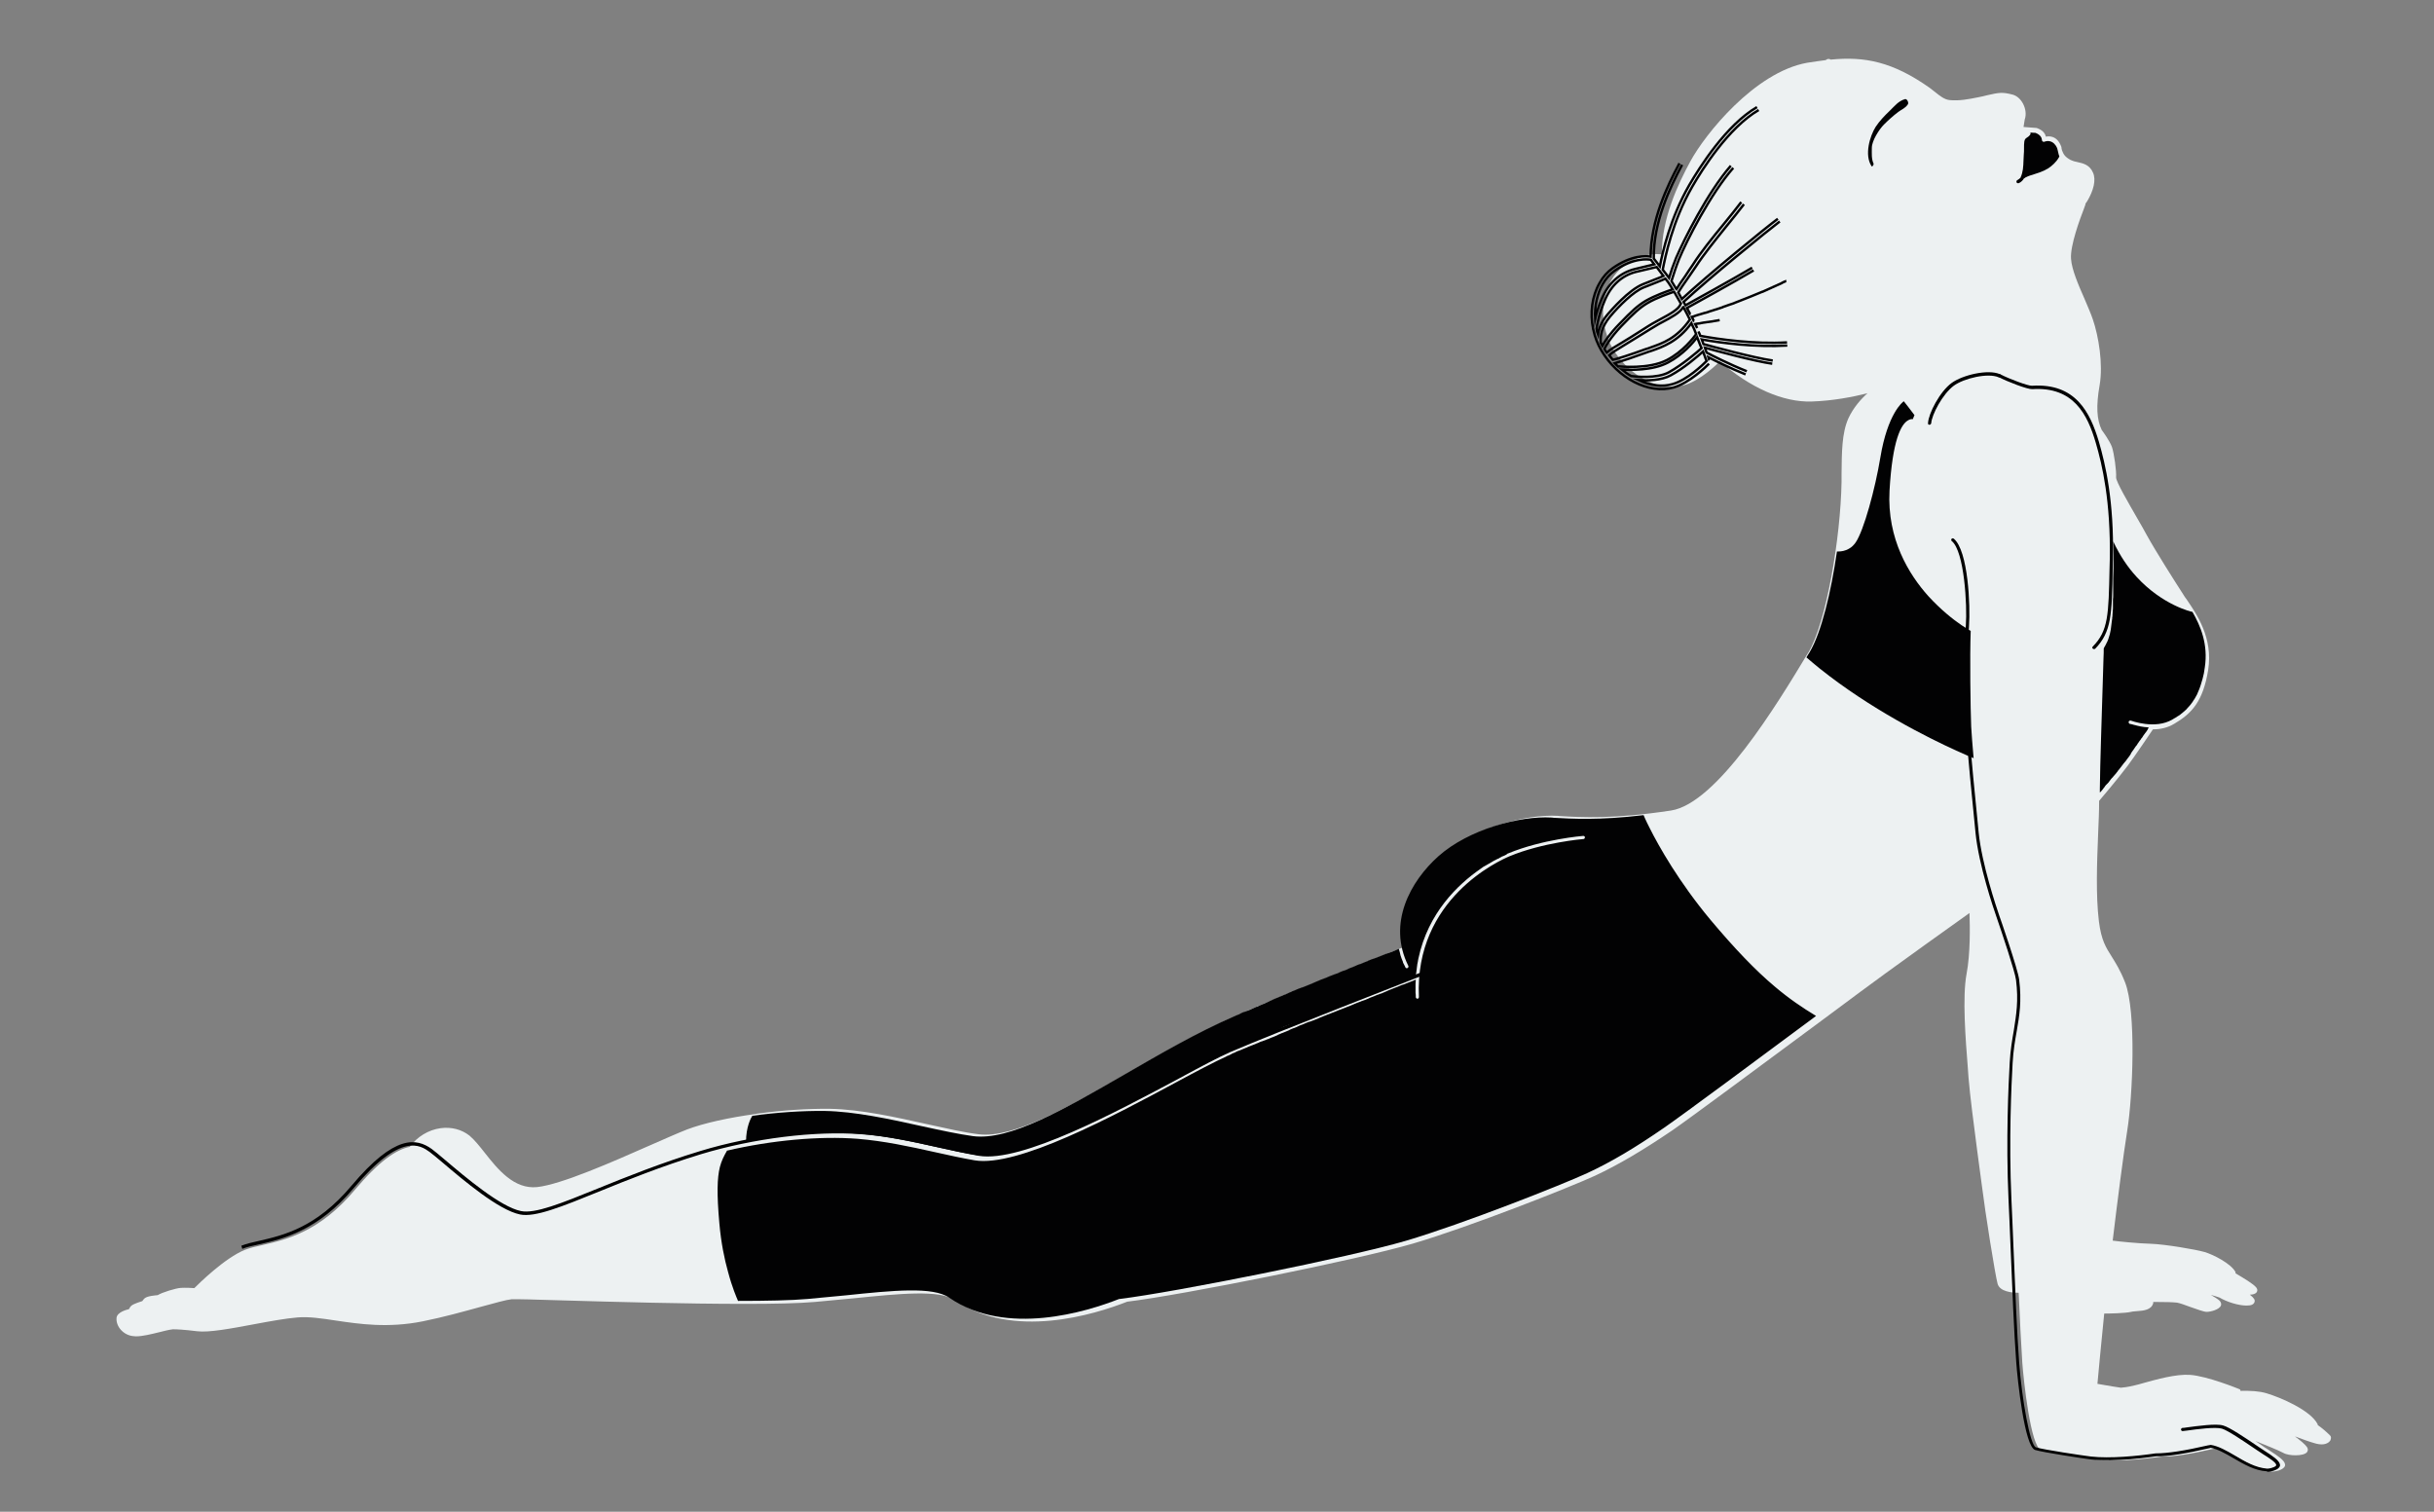 <?xml version="1.0" encoding="utf-8"?>
<!-- Generator: Adobe Illustrator 22.1.0, SVG Export Plug-In . SVG Version: 6.00 Build 0)  -->
<svg version="1.1" id="Layer_1" xmlns="http://www.w3.org/2000/svg" xmlns:xlink="http://www.w3.org/1999/xlink" x="0px" y="0px"
	 viewBox="0 0 1004.5 623.9" style="enable-background:new 0 0 1004.5 623.9;" xml:space="preserve">
<rect x="0" y="0" width="1004.5" height="623.9" fill="#808080" stroke="none"/>
<style type="text/css">
	.st0{fill:#EDF1F2;}
	.st1{fill:#020203;}
	.st2{fill:none;stroke:#020203;stroke-miterlimit:10;}
</style>
<path class="st0" d="M961.6,592.4c-1.7-1.7-3.4-3.1-5.1-4.3c0-0.1,0-0.2,0-0.3c-2.9-5.8-15.4-11.1-21.1-12.8c-3-0.9-6.7-1.1-10.8-1
	c0.1-0.3-0.1-0.6-0.4-0.7c-0.5-0.2-13.2-5.4-20.4-5.9c-5.8-0.4-13.9,1.9-19.3,3.4c-1.3,0.4-2.5,0.7-3.4,0.9c-3.1,0.8-4.9,0.9-5.8,1
	c-4.3-0.6-8.3-1.4-9.7-1.6c0.3-3.1,1.6-17.4,2.8-29c1.8,0,8.6-0.1,11.1-0.7c0.7-0.2,1.6-0.2,2.5-0.3c2.7-0.2,5.8-0.5,6.6-3.2
	c0.1-0.2,0-0.4,0-0.6c4.9,0,8.5,0.1,9.9,0.3c1.1,0.2,3.4,1,5.5,1.8c2.9,1,5.5,2,6.7,2c1.5,0,5.3-0.9,5.9-2.7
	c0.1-0.4,0.2-1.2-0.8-2.1c-1-0.8-2.2-1.5-3.4-2.2c1.2,0.3,2.4,0.7,3.6,1.1c3,1.8,7.8,3.3,11.1,3.3c1,0,1.8-0.1,2.4-0.4
	c0.6-0.3,1-0.9,1-1.5c0-0.4,0-1-2-2.6c1.2,0,2.3-0.3,2.8-1c0.2-0.3,0.6-1-0.2-2c-1.1-1.4-5.1-3.8-8.5-5.8c0-0.2,0-0.3,0-0.5
	c-1.8-3.5-9.3-7.3-12.8-8.3c-3.8-1.1-16.4-3.2-22.1-3.4c-4.9-0.1-13.8-1-15.8-1.3c1.9-15.9,4.4-35.4,6-45.4
	c2.3-14.3,3.8-49.3-0.9-61.2c-2-5.1-3.9-8-5.5-10.6c-2.4-3.8-4.3-6.7-5.3-14.6c-1.3-10.9-0.8-23.9-0.3-36.4c0.2-4.7,0.4-9,0.4-13.3
	c0,0,0,0,0,0c0.1-0.1,7.6-8.9,11.8-14.5c3.2-4.3,9.8-14.1,10.4-15c2.9,0,6-0.6,8.8-2.3c7.3-4.3,11.9-9.3,14-22.2
	c2.1-13.3-4.8-23.1-8.8-29c-0.6-0.8-1.1-1.5-1.5-2.2c-3.8-5.9-11.3-17.7-15-24.4c-1-1.9-2.4-4.3-3.9-6.9c-3.5-6.1-8.9-15.3-8.8-17
	c0.2-2.6-0.8-9.8-1.7-12.5c-0.9-2.5-3.8-6.5-4.2-7c-2.1-4.3-2.4-10-0.9-18.5c1.5-8.7-0.4-20.2-2.8-27.2c-0.8-2.4-2.1-5.3-3.4-8.4
	c-2.5-5.7-5.3-12.1-5.6-16.6c-0.4-5.4,3.7-16.5,5.3-20.6c0.7-1.8,0.7-2,0.7-2.2c0.2-0.3,0.5-0.7,0.7-1c2.6-4.4,3.7-8.7,2.4-11.7
	c-1.4-3.3-4.1-3.9-6.4-4.4c-1.1-0.2-2.1-0.5-2.9-0.9c-2.4-1.3-2.9-2.4-3.5-3.9c0-0.1-0.2-0.6-0.2-0.8c0-0.4-0.1-0.9-0.3-1.2
	c-1.7-4.1-4.8-4-6.2-3.7c-0.5-2.7-3.7-3.5-3.8-3.6c0,0-0.1,0-0.1,0l-5.3-0.4l0.5-3.1c0.7-2,0.4-4.4-0.7-6.5c-1-1.9-2.5-3.2-4.1-3.7
	c-4.5-1.2-5.8-0.9-10.7,0.2c-1.1,0.3-2.4,0.6-4,0.9c-3.5,0.7-7.5,1.5-11.5,1.1c-2.1-0.2-4-1.7-6.1-3.4c-0.7-0.6-1.5-1.1-2.2-1.7
	c-15.2-10.7-26.7-13-40.8-11.6c-0.5-0.4-1.3-0.4-1.9,0.1c0,0,0,0.1-0.1,0.1c-2.5,0.3-5,0.7-7.7,1.1c-21.7,3.9-42.2,29.6-48.2,40.7
	c-5.1,9.4-11.8,23.5-11.8,38.4c-1.9-0.3-7.8-0.7-15.6,4.8c-2.1,1.5-3.9,3.5-5.3,6c-3.2,5.5-4.1,12.5-2.7,19.1l0,0
	c0,0.1,0,0.3,0.1,0.4c0.3,1.2,0.6,2.3,1,3.4c-0.1,0.3,0,0.6,0.2,0.8c0.5,1.4,1.2,2.8,1.9,4.1c6.8,11.7,19.6,18.3,29.8,15.3
	c6.6-1.9,13.4-8.6,14.6-9.8c12.4,10.9,26.1,17,37.9,16.6c8.9-0.3,16.9-1.9,23-3.4c-2.4,2.1-5.8,5.8-7.9,10.4
	c-2.7,6.1-2.7,13.9-2.8,22.9c0,1.1,0,2.2,0,3.3c-0.4,23.1-6.3,58.1-13.7,70.4l-0.7,1.1c-12,19.9-37,61.2-56,64.1
	c-23.8,3.6-37,2.8-45.7,2.3l-0.8-0.1c-13.5-0.8-35,5-47.6,16.2c-10.1,9-18.5,22.9-15.8,37.8c-0.7,0.3-49.6,19.6-69.1,28.2
	c-15.1,6.6-30.4,15.4-45.1,23.9c-24.2,13.9-47.1,27.1-61.6,25.3c-5.9-0.7-13.2-2.4-21-4.1c-13-2.9-27.8-6.2-40.4-6.4
	c-9.1-0.1-19.8,0.6-30,2c0,0,0,0,0,0c-0.1,0-0.3,0-0.4,0.1c0,0,0,0,0,0c-11.2,1.5-21.6,3.8-28.5,6.4c-3.6,1.4-9,3.8-15.4,6.6
	c-15.4,6.8-36.5,16.1-46.5,17.2c-9.6,1-16.3-7.4-21.6-14.1c-2.2-2.8-4.3-5.4-6.3-7.1c-3.3-2.6-7.5-3.7-12-3.1
	c-5,0.7-9.6,3.5-12.7,7.7c-5.5,1.1-12.6,5.8-22.6,17.7c-14.6,17.4-28.2,20.5-38.1,22.8c-2.8,0.6-5.2,1.2-7.3,2
	c-8.3,3.3-19.2,14.1-20.9,15.8c-0.9-0.1-3.7-0.2-5.5-0.1c-2.1,0.1-7.9,1.9-9.6,3c-0.9,0.1-4.2,0.3-5.4,1.3c-0.3,0.3-0.7,0.7-1,1.2
	c0,0-0.1,0-0.1,0c-0.3,0.1-3.3,1-4.3,1.8c-0.4,0.3-0.8,0.9-1.1,1.5c0,0,0,0,0,0c-0.5,0.1-4.9,1.1-5.1,3.6c-0.3,3.6,2.9,7.1,6.8,7.5
	c0.4,0,0.8,0.1,1.2,0.1c2.8,0,6.3-0.9,9.6-1.7c2-0.5,3.9-1,5.6-1.2c0,0,0.1,0,0.5,0c1.1,0,3.9,0.1,9.6,0.8
	c4.8,0.6,13.9-1.1,23.5-2.9c6.4-1.2,13-2.4,17.9-2.8c4.7-0.4,9.9,0.4,15.9,1.3c9.5,1.4,21.4,3.2,35.8,0.3c8.5-1.7,17.1-4.1,24-6
	c5.9-1.6,10.5-2.9,12.6-3.1c1.3-0.1,10.1,0.1,22.2,0.5c20.5,0.6,50,1.4,73.6,1.4c0,0,0,0,0,0h0.7c0,0,0,0,0,0
	c11.8,0,22-0.2,28.8-0.8c5.4-0.5,10.7-1,15.9-1.5c18.9-1.9,35.3-3.6,41.7,0.7c24,16.5,57.7,6,71.2,0.7c23-2.8,94.8-17.2,118-24
	c23.7-7,64.9-23.3,75.1-28c9.8-4.6,19.6-10.4,32-18.8c7.8-5.4,37.4-27.4,61.2-45c12.1-9,22.6-16.8,26.5-19.6
	c9-6.5,24.2-17.5,34.8-25c0.2,5.4,0.4,16.7-1.2,25.1c-1.8,9.7-0.4,27.1,0.5,38.6c0.1,1.5,0.2,2.9,0.3,4.2c0.6,7.4,2.2,19.6,3.6,30.3
	c0.7,5.4,1.4,10.4,1.9,14.2c1.4,11.3,5.5,37,6.5,40.6c0.9,3.3,6.1,3.7,8.2,3.7c0.2,0,0.4,0,0.5,0c0.5,11,1,21.5,1.5,28.9
	c0.5,6.8,3.4,34.7,7.8,36.1c3.3,1,19.6,3.5,23,3.9c10.2,1.1,24.1-0.9,26.9-1.3c4.9,0.1,12.2-1.1,21.7-3.3c0.4-0.1,0.6-0.1,0.7-0.2
	c2.9,0.5,6,2.3,9.3,4.2c4.3,2.5,8.8,5.1,13.9,5.5c0,0,0.1,0,0.1,0c0.9,0,3.6-0.5,4.6-1.7c0.5-0.5,0.5-1,0.4-1.4
	c-0.3-1.6-3-3.4-6.1-5.4c-0.4-0.3-0.8-0.5-1.2-0.8c-0.7-0.4-1.6-1-2.7-1.8c-0.7-0.5-1.5-1-2.2-1.5c4.2,1.7,9.5,3.8,11.5,4.9
	c1.2,0.7,3.2,1,5.1,1c2,0,4-0.4,4.7-1.3c0.2-0.3,0.7-1.1-0.1-2.2c-0.9-1.2-2.6-2.6-4.9-4.3c2.9,1.1,6.5,2.4,8.8,3
	c0.8,0.2,1.6,0.3,2.2,0.3c1.9,0,3.1-0.8,3.6-1.6C962.1,593.6,962.1,592.9,961.6,592.4z"/>
<path d="M864.2,267.9c0.2,0,0.3-0.1,0.5-0.2c6.7-6.9,6.9-14.1,7.2-33.1l0.1-3.8c0.5-24.1-3.1-39.2-5.8-48.5
	c-3.6-12.1-9.6-24.3-27.6-23.1c-1.6,0.1-9.6-2.9-13-4.7c-0.3-0.2-0.7-0.1-0.9,0.3c-0.2,0.3-0.1,0.7,0.3,0.9c3.4,1.8,11.7,5,13.7,4.9
	c17.1-1.1,22.8,10.5,26.2,22.1c2.7,9.2,6.2,24.2,5.8,48.1l-0.1,3.8c-0.4,19.2-0.5,25.7-6.9,32.2c-0.3,0.3-0.3,0.7,0,0.9
	C863.9,267.8,864.1,267.9,864.2,267.9z"/>
<path d="M935.9,607.4c0.9,0,3.6-0.5,4.6-1.7c0.5-0.5,0.5-1,0.4-1.4c-0.3-1.6-3-3.4-6.1-5.4c-0.4-0.3-0.8-0.5-1.2-0.8
	c-0.7-0.4-1.6-1.1-2.7-1.8c-4.3-2.9-10.8-7.3-13.4-8c-2.9-0.9-10.5,0.2-15.1,0.8c-0.6,0.1-1.2,0.2-1.7,0.2c-0.4,0-0.6,0.4-0.6,0.7
	c0,0.4,0.4,0.6,0.7,0.6c0.5-0.1,1-0.1,1.7-0.2c4.2-0.6,11.9-1.6,14.5-0.8c2.4,0.7,9,5.2,13,7.9c1.1,0.7,2,1.4,2.7,1.8
	c0.4,0.3,0.8,0.5,1.2,0.8c2.4,1.5,5.4,3.4,5.5,4.5c0,0,0,0.1-0.1,0.3c-0.7,0.8-3.2,1.3-3.7,1.2c-4.8-0.4-9.1-2.9-13.3-5.4
	c-3.4-2-6.7-3.9-9.9-4.4c-0.2,0-0.2,0-1.2,0.2c-9.5,2.2-16.7,3.3-21.5,3.3c0,0-0.1,0-0.1,0c-7.4,1.1-18.8,2.2-26.7,1.3
	c-3.3-0.4-19.5-2.8-22.7-3.8c-2.4-0.8-5.8-19.9-6.9-35c-0.9-11.8-1.7-31.5-2.4-48.8c-0.3-6.6-0.5-12.9-0.8-18.6
	c-1.1-24.3,0-47.4,0.5-56.2c0.3-5.2,1-9.3,1.7-13.2c1.1-6.3,2.1-12.2,1-21.2c-0.5-4.3-8.1-26.2-8.2-26.4c-1.2-3.5-7.2-21.3-8.5-34.2
	c-1.2-12.1-3.5-34.7-3.9-43c-0.4-8.3-0.8-34.2-0.1-42.4c0.6-8-0.3-31.1-6.3-36c-0.3-0.2-0.7-0.2-0.9,0.1c-0.2,0.3-0.2,0.7,0.1,0.9
	c5.2,4.3,6.4,26.6,5.8,34.8c-0.7,8.2-0.3,34.3,0.1,42.6c0.4,8.4,2.7,31,3.9,43.1c1.3,13.1,7.4,31.1,8.6,34.5
	c2.1,6.1,7.7,22.7,8.1,26.1c1.1,8.7,0.1,14.3-0.9,20.8c-0.7,4-1.4,8.1-1.7,13.3c-0.5,8.8-1.6,31.9-0.5,56.3c0.3,5.7,0.5,12,0.8,18.6
	c0.7,17.4,1.5,37,2.4,48.9c0.5,6.8,3.4,34.8,7.8,36.1c3.3,1,19.7,3.5,23,3.9c10.2,1.1,24.2-0.9,27-1.3c4.9,0.1,12.2-1.1,21.7-3.3
	c0.4-0.1,0.6-0.1,0.7-0.2c2.9,0.5,6,2.3,9.3,4.2c4.3,2.5,8.8,5.2,13.9,5.5C935.8,607.4,935.8,607.4,935.9,607.4z"/>
<path d="M796.3,175.3c0.3,0,0.6-0.3,0.7-0.6c0.2-3.5,4.7-12.1,9.3-15.5c4.2-3.1,14.1-5.4,18.5-3.5c0.3,0.1,0.7,0,0.9-0.4
	c0.1-0.3,0-0.7-0.4-0.9c-4.8-2.1-15.2,0.3-19.8,3.6c-5,3.6-9.6,12.7-9.8,16.5C795.6,175,795.8,175.3,796.3,175.3
	C796.2,175.3,796.2,175.3,796.3,175.3z"/>
<path d="M100,515.4c1.9-0.8,4.3-1.3,7.1-1.9c9.6-2.2,24-5.5,38.9-23.2c19.6-23.3,27.5-17.6,31.3-14.9c1.1,0.8,3,2.4,5.5,4.5
	c8.6,7.3,23,19.5,31.8,21.3c6.2,1.3,17.2-3.2,32.5-9.4c11.5-4.7,25.9-10.5,42.3-15.5c21.5-6.5,46.9-9.7,66.2-8.2
	c10.9,0.8,21.6,3.2,31.9,5.5c5.8,1.3,11.3,2.5,16.5,3.4c17.6,2.9,56.9-18.2,82.9-32.1c8.7-4.7,16.2-8.7,20.8-10.7
	c17.8-7.7,78.2-31.1,78.8-31.4c0.3-0.1,0.5-0.5,0.4-0.9c-0.1-0.3-0.5-0.5-0.9-0.4c-0.6,0.2-61,23.7-78.8,31.4
	c-4.6,2-12.1,6-20.9,10.7c-25.9,13.9-64.9,34.8-82.1,32c-5.2-0.9-10.6-2.1-16.4-3.3c-10.3-2.3-21-4.7-32-5.5
	c-19.4-1.5-45,1.6-66.7,8.2c-16.5,5-30.8,10.8-42.4,15.5c-15,6.1-25.9,10.5-31.7,9.3c-8.4-1.7-22.7-13.8-31.2-21
	c-2.5-2.1-4.5-3.8-5.6-4.6c-6.3-4.5-15.2-6.2-33.1,15.1c-14.6,17.4-28.2,20.5-38.2,22.8c-2.8,0.6-5.2,1.2-7.3,2"/>
<g>
	<path class="st1" d="M813.3,260.4c-0.3-0.2-1.7-1-3.8-2.4c-3.4-2.3-8.6-6.4-13.7-12c-7.9-8.8-17.1-23.5-16-43.5
		c1.2-21,4.8-27.4,7.6-29c0.8-0.5,1.5-0.6,2-0.5c0.2-0.6,0.5-1.1,0.7-1.7c0,0-0.1-0.1-0.1-0.1c-1.4-1.9-2.9-3.8-4.3-5.6
		c-0.5,0.3-6.7,5.1-9.7,23.3c-2.1,12.7-6.8,30.1-10.2,35c-0.8,1.1-1.6,1.9-2.5,2.4c-1.7,1.1-3.5,1.3-4.6,1.3c-0.2,0-0.4,0-0.6,0
		c-2.4,16.6-6.4,33.4-11.3,41.6l-0.7,1.1c-0.2,0.3-0.4,0.6-0.6,1c1.8,1.6,3.7,3.1,5.5,4.6c20.9,16.7,44.5,28.5,56.4,33.9
		c3.5,1.6,5.9,2.6,7.1,3.1c-0.5-5.4-0.8-10-1-13C813.2,292.4,812.9,270.8,813.3,260.4z"/>
	<path class="st1" d="M904.8,252.5L904.8,252.5c0,0-0.1,0-0.1,0c-0.2,0-12.2-2.7-23-14.5c-3.5-3.8-6.8-8.6-9.6-14.6
		c0.1,3.6,0.2,7.3,0.1,11.4l-0.1,3.8c0,0.5,0,1,0,1.5c0,0.2,0,0.3,0,0.5c0,0,0,0.1,0,0.1c0,0,0,0.1,0,0.1c0,0.3,0,0.6,0,0.8
		c0,0.2,0,0.5,0,0.7c0,0.3,0,0.5,0,0.8c0,0.3,0,0.5,0,0.8c0,0,0,0,0,0v0c0,0.2,0,0.4,0,0.6c0,0.3,0,0.5,0,0.8v0c0,0,0,0,0,0
		c0,0.1,0,0.2,0,0.2c0,0,0,0,0,0.1c0,0,0,0,0,0c0,0.6,0,1.2-0.1,1.8c0,0,0,0,0,0c0,0,0,0,0,0c0,0.1,0,0.3,0,0.4c0,0.3,0,0.6,0,0.8
		c0,0.1,0,0.3,0,0.4c0,0.3,0,0.6,0,0.8v0v0c0,0.1,0,0.2,0,0.3c0,0.3,0,0.6,0,0.8c0,0,0,0,0,0c0,0,0,0,0,0c0,0,0,0.1,0,0.1
		c0,0,0,0,0,0.1c0,0,0,0,0,0c0,0.5-0.1,0.9-0.1,1.4c0,0,0,0,0,0.1c0,0.5-0.1,0.9-0.1,1.3c0,0,0,0.1,0,0.1c0,0,0,0,0,0l0,0
		c0,0.3,0,0.5-0.1,0.8c0,0.1,0,0.1,0,0.2c0,0.3,0,0.5-0.1,0.8c0,0,0,0.1,0,0.1c-0.1,1.1-0.3,2.2-0.4,3.2l0,0v0c0,0,0,0,0,0l0,0l0,0
		c0,0.2-0.1,0.5-0.1,0.7l0,0l0,0c0,0,0,0.1,0,0.1l0,0c-0.2,1.2-0.5,2.4-0.9,3.5l0,0v0c0,0,0,0,0,0l0,0l0,0c-0.1,0.2-0.1,0.4-0.2,0.6
		c0,0,0,0,0,0l0,0v0c-0.2,0.5-0.4,1-0.7,1.5l0,0c-0.2,0.5-0.5,1-0.8,1.5c0,0,0,0,0,0l0,0c0,0,0,0,0,0c-0.1,0.2-0.2,0.4-0.3,0.6
		c0,0.1,0,0.1,0,0.2c0,0,0,0,0,0c0,0.1,0,0.2,0,0.3h0l0,0c0,0.6,0,1.7-0.1,3.7c-0.1,2.4-0.2,5.9-0.3,9.9
		c-0.4,13.4-1.1,33.7-1.2,43.9c0,0.5,0,1,0,1.5c0,0,0,0,0,0c0,0,0,0,0,0c0.1-0.1,0.2-0.3,0.4-0.4c0,0,0,0,0.1-0.1c0,0,0,0,0,0
		c0.1-0.2,0.3-0.3,0.4-0.5c0,0,0.1-0.1,0.1-0.1c0.1-0.2,0.3-0.3,0.4-0.5c0-0.1,0.1-0.1,0.1-0.2c0,0,0.1-0.1,0.1-0.1
		c0.1-0.2,0.3-0.3,0.4-0.5c0-0.1,0.1-0.1,0.1-0.2c0,0,0,0,0,0c0.1-0.2,0.3-0.3,0.4-0.5c0.1-0.1,0.1-0.1,0.2-0.2
		c0.1-0.1,0.2-0.2,0.3-0.3c0.1-0.1,0.2-0.2,0.3-0.3c0,0,0-0.1,0.1-0.1c0,0,0.1-0.1,0.1-0.1c0.2-0.3,0.4-0.5,0.6-0.8l0,0c0,0,0,0,0,0
		c0.1-0.1,0.2-0.2,0.3-0.4c0.1-0.1,0.2-0.3,0.3-0.4c0.1-0.1,0.1-0.1,0.2-0.2c0.1-0.1,0.2-0.3,0.4-0.4c0.1-0.1,0.2-0.2,0.3-0.4
		c0-0.1,0.1-0.1,0.1-0.1c0.2-0.2,0.4-0.5,0.6-0.7c0.1-0.1,0.1-0.1,0.2-0.2c0,0,0,0,0,0c0.2-0.3,0.4-0.5,0.6-0.8c0,0,0.1-0.1,0.1-0.1
		c0,0,0,0,0,0c0.1-0.1,0.2-0.2,0.2-0.3c0.1-0.1,0.2-0.3,0.3-0.4c0.1-0.1,0.1-0.1,0.2-0.2c0.2-0.3,0.4-0.5,0.6-0.8
		c0,0,0.1-0.1,0.1-0.1c0,0,0,0,0,0c0.1-0.2,0.3-0.4,0.4-0.5c0-0.1,0.1-0.1,0.1-0.2c0,0,0-0.1,0.1-0.1c0.2-0.3,0.4-0.5,0.6-0.8
		c0,0,0.1-0.1,0.1-0.1c0,0,0,0,0,0c0.2-0.3,0.4-0.5,0.6-0.7c0.2-0.2,0.3-0.4,0.5-0.7c0,0,0.1-0.1,0.1-0.1c0.2-0.2,0.3-0.5,0.5-0.7
		c0,0,0,0,0,0c0,0,0.1-0.1,0.1-0.1c0.4-0.5,0.8-1.1,1.1-1.6c0,0,0,0,0-0.1c0-0.1,0.1-0.1,0.1-0.2c0.1-0.1,0.1-0.2,0.2-0.3
		c0.1-0.2,0.3-0.4,0.4-0.6c0,0,0.1-0.1,0.1-0.1c0,0,0,0,0,0l0,0c0.4-0.6,0.9-1.3,1.3-1.9c0,0,0.1-0.1,0.1-0.1c0,0,0.1-0.1,0.1-0.1
		c0.2-0.3,0.4-0.5,0.5-0.8c0,0,0-0.1,0.1-0.1c0,0,0,0,0,0c0.4-0.6,0.8-1.2,1.3-1.8c0,0,0,0,0,0c0,0,0,0,0-0.1c0,0,0-0.1,0.1-0.1
		c0.1-0.1,0.1-0.2,0.2-0.2c0.1-0.2,0.3-0.4,0.4-0.6c0-0.1,0.1-0.1,0.1-0.2c0.2-0.2,0.3-0.5,0.5-0.7c0,0,0-0.1,0.1-0.1
		c0.2-0.3,0.3-0.5,0.5-0.7c0,0,0.1-0.1,0.1-0.1c0.1-0.1,0.1-0.2,0.2-0.3c0.1-0.1,0.1-0.2,0.2-0.3c0,0,0-0.1,0.1-0.1
		c0-0.1,0.1-0.1,0.1-0.2c0.1-0.1,0.2-0.3,0.2-0.4c0,0,0-0.1,0.1-0.1c0,0,0,0,0-0.1c0,0,0,0,0,0c0-0.1,0.1-0.1,0.1-0.2
		c0-0.1,0.1-0.1,0.1-0.2c0,0,0,0,0,0c0,0,0-0.1,0.1-0.1c0,0,0,0,0,0c-2.4-0.1-4.5-0.6-5.9-1c0,0,0,0-0.1,0c-0.4-0.1-0.7-0.2-1-0.3
		c0,0-0.1,0-0.1,0c-0.1,0-0.1,0-0.2-0.1c-0.1,0-0.1,0-0.1,0c0,0-0.1,0-0.1,0c0,0-0.1,0-0.1,0c0,0-0.1,0-0.1,0c0,0,0,0,0,0
		c0,0,0,0,0,0l0,0c-0.1,0-0.2-0.1-0.2-0.1c-0.3-0.1-0.5-0.5-0.4-0.9c0.1-0.3,0.5-0.5,0.9-0.4c0.1,0,10,3.8,17.2-0.5
		c0.3-0.2,0.7-0.4,1-0.6c0.1,0,0.1-0.1,0.2-0.1c0.3-0.2,0.6-0.4,0.9-0.6c0.1,0,0.1-0.1,0.2-0.1c0.3-0.2,0.6-0.4,0.9-0.6
		c0,0,0.1,0,0.1-0.1c0.6-0.5,1.2-0.9,1.8-1.5c0,0,0.1,0,0.1-0.1c0.3-0.2,0.6-0.5,0.8-0.8c0,0,0,0,0.1-0.1c0.8-0.8,1.6-1.8,2.3-2.8
		c0,0,0,0,0-0.1c0.2-0.3,0.5-0.7,0.7-1c0,0,0,0,0,0c0.7-1.1,1.3-2.3,1.8-3.7c0,0,0,0,0,0c0.6-1.4,1-2.9,1.5-4.6l0,0
		c0.4-1.4,0.7-2.9,0.9-4.6C911.4,265.9,908.1,258.2,904.8,252.5z"/>
</g>
<path class="st2" d="M693.1,67.4c-5.1,9.4-11.8,23.6-11.9,38.5c-1.9-0.3-7.9-0.7-15.7,4.8c-2.1,1.5-3.9,3.5-5.3,6
	c-3.2,5.5-4.1,12.5-2.7,19.1l0,0c0,0.1,0,0.3,0.1,0.4c0.6,2.9,1.7,5.7,3.2,8.3c6.8,11.7,19.7,18.3,29.9,15.4
	c6.6-1.9,13.4-8.6,14.6-9.8 M669.3,152.5c3.4,0.2,12.7,0.5,19.1-2.9c6.1-3.2,10.4-8.3,12-10.4c0.4,1.1,0.9,2.2,1.3,3.3
	c0,0.1,0.1,0.3,0.2,0.4c0.1,0.3,0.2,0.6,0.3,0.8c-1.4,1.3-7.8,6.8-13.4,9.9c-5,2.8-14.2,1.8-15.6,1.6
	C671.9,154.5,670.6,153.6,669.3,152.5z M679.4,145.5c0.6-0.2,1.3-0.5,2.1-0.7c4.6-1.6,11-3.8,16.5-11.4c0.1,0.3,0.3,0.5,0.4,0.8
	c0.5,1,1.1,2.3,1.6,3.7c-1,1.4-5.5,7.3-12.1,10.7c-7.5,3.9-19.6,2.6-19.7,2.6c-0.1,0-0.3,0-0.4,0.1c-0.5-0.4-0.9-0.9-1.4-1.4
	C669.1,149.1,675.1,147.1,679.4,145.5z M669.9,142.7c1.1-0.7,2.3-1.4,3.6-2.2c1.4-0.9,2.7-1.7,3.9-2.4c2.7-1.7,4.7-2.9,6.7-4.1
	c0.6-0.4,1.3-0.7,2-1.1c3.6-1.9,7.3-3.9,8.5-6.1c0,0,0-0.1,0.1-0.1c1,1.8,1.9,3.6,2.7,5.2c0,0,0,0,0,0c-5.4,7.8-11.4,9.8-16.2,11.5
	c-0.7,0.3-1.4,0.5-2.1,0.7c-5.7,2.1-12.2,4.2-13.5,4.4c-0.5-0.6-1-1.3-1.5-1.9C665.3,145.5,667.4,144.2,669.9,142.7z M662.1,144
	c0.5-1,2.4-4.6,7.1-9.5c5.1-5.3,7.4-7.4,10.5-9.3c3.8-2.3,9.4-4.2,11.2-4.8c0.9,1.5,1.8,3.2,2.8,4.9c-0.1,0.1-0.2,0.2-0.2,0.3
	c-0.6,2-4.6,4.2-8.2,6.1c-0.7,0.4-1.3,0.7-2,1.1c-2.1,1.1-4,2.4-6.7,4.1c-1.1,0.7-2.4,1.5-3.8,2.4c-1.3,0.8-2.5,1.5-3.6,2.2
	c-2.5,1.5-4.6,2.7-6.1,4C662.8,145.1,662.4,144.6,662.1,144z M718.6,83.4c-2.2,2.9-4.7,6-7.4,9.3c-4.6,5.6-9.3,11.4-12.6,16.6
	c-0.8,1.2-2,2.9-3.2,4.8c-1.3,1.8-2.6,3.7-3.5,5.2c-0.1-0.1-0.1-0.1-0.2-0.2c-0.7-1.2-1.4-2.2-1.9-3.1c0.9-2.8,1.9-6,3.1-9
	c3.2-7.7,13-27,22.4-37.7 M714.3,68.4c-9.5,10.9-19.3,30.4-22.6,38.1c-1.1,2.7-2.1,5.6-2.9,8.2l-0.7-0.9c0-0.1-0.1-0.1-0.1-0.2
	c0,0,0,0,0,0l-1.8-2.3c1-5,3.9-19.9,12.2-34.3c4.1-7.1,14.9-24.3,27.4-31.6 M733.7,90.3c-4.9,3.6-28.9,23.2-39.6,33.1
	c-0.5-0.9-1-1.8-1.5-2.7c0.9-1.5,2.4-3.7,3.9-5.8c1.3-1.9,2.5-3.6,3.3-4.8c3.3-5.1,8-10.9,12.5-16.5c2.7-3.3,5.2-6.4,7.4-9.3
	 M723.1,110.5c-7.9,4.7-24.6,13.9-27.5,15.5c-0.3-0.5-0.5-0.9-0.8-1.4c10.5-9.8,34.8-29.5,39.7-33.2 M664.5,130.6
	c3.7-4.4,9.6-10.3,13.9-12c1.5-0.6,3.3-1.3,4.8-1.9c2.3-0.9,3.5-1.4,4.1-1.7l1.1,1.4c0.5,0.7,1.2,1.8,1.9,3
	c-2.1,0.7-7.4,2.6-11.2,4.8c-3.3,2-5.6,4.1-10.8,9.5c-4,4.1-6.1,7.3-7,9c-0.2-0.4-0.5-0.9-0.7-1.3c0,0,0,0,0-0.1
	C660.5,138.6,660.8,135,664.5,130.6z M658.9,135.7c0.1-1,0.9-6,3.4-11.8c2.6-6.2,7.2-10.3,12.9-11.7c4.8-1.1,7.9-1.9,8.5-2l2.8,3.7
	c-0.8,0.4-2.4,1-3.7,1.5c-1.5,0.6-3.2,1.3-4.8,1.9c-5.9,2.4-13.1,10.8-14.5,12.4c-2.7,3.2-3.7,6-4,8.4
	C659.2,137.3,659,136.5,658.9,135.7z M681.3,107.2c0.1,0.2,0.2,0.3,0.3,0.4l1.1,1.5c-1.2,0.3-4,1-7.9,1.9
	c-6.2,1.5-11.1,5.9-13.8,12.4c-1.3,3.1-2.2,6-2.7,8.2c-0.3-5.5,1-10.6,3.1-14.3c1.3-2.3,3-4.2,5-5.6
	C674.2,106.2,680.1,107,681.3,107.2z M725.1,44.2c-12.7,7.4-23.7,24.9-27.9,32.1c-7.9,13.7-11,27.6-12.2,33.6l-2.5-3.2
	c-0.2-14.9,6.6-29.2,11.7-38.7 M697.7,129.6c-0.1,0-0.1,0-0.2,0c-0.4-0.8-0.8-1.6-1.3-2.5c2.9-1.6,19.6-10.8,27.5-15.5 M699.2,132.4
	c-0.1,0-0.1,0-0.2,0c-0.2-0.5-0.5-1-0.8-1.6c0.5-0.1,1-0.3,1.5-0.5c0.2-0.1,0.4-0.1,0.6-0.2c0.3-0.1,0.7-0.2,1-0.3
	c0.2-0.1,0.5-0.1,0.7-0.2c0.3-0.1,0.7-0.2,1-0.3c0.3-0.1,0.5-0.2,0.8-0.2c0.3-0.1,0.6-0.2,1-0.3c0.3-0.1,0.5-0.2,0.8-0.3
	c0.3-0.1,0.6-0.2,1-0.3c0.3-0.1,0.6-0.2,0.9-0.3c0.3-0.1,0.6-0.2,1-0.3c0.3-0.1,0.6-0.2,0.9-0.3c0.3-0.1,0.6-0.2,0.9-0.3
	c0.3-0.1,0.7-0.2,1-0.4c0.3-0.1,0.6-0.2,0.9-0.3c0.4-0.1,0.7-0.3,1.1-0.4c0.3-0.1,0.6-0.2,0.9-0.3c0.4-0.1,0.8-0.3,1.2-0.4
	c0.2-0.1,0.5-0.2,0.7-0.3c0.4-0.2,0.9-0.3,1.3-0.5c0.2-0.1,0.3-0.1,0.5-0.2c3.1-1.2,6.3-2.5,9.4-3.8c0,0,0,0,0.1,0
	c0.6-0.3,1.2-0.5,1.8-0.8c0.1,0,0.1,0,0.2-0.1c0.6-0.3,1.2-0.5,1.8-0.8c0.1,0,0.1-0.1,0.2-0.1c0.6-0.3,1.2-0.5,1.8-0.8
	c0.1,0,0.1-0.1,0.2-0.1c0.6-0.3,1.2-0.5,1.8-0.8c0,0,0.1,0,0.1-0.1c0.6-0.3,1.2-0.6,1.8-0.8c0,0,0,0,0.1,0 M700.4,135.4
	c-0.3-0.6-0.5-1.2-0.8-1.7c0.4-0.1,0.9-0.1,1.5-0.2c0,0,0,0,0,0c0.3,0,0.6-0.1,1-0.2c0,0,0.1,0,0.1,0c0.3-0.1,0.7-0.1,1.1-0.2
	c0,0,0.1,0,0.1,0c0.4-0.1,0.8-0.1,1.3-0.2c0,0,0.1,0,0.1,0c0.5-0.1,0.9-0.1,1.4-0.2c0,0,0.1,0,0.1,0c0.5-0.1,1-0.2,1.6-0.3
	c0,0,0,0,0.1,0c0.5-0.1,1.1-0.2,1.7-0.3c0,0,0,0,0,0 M737.5,141.3c-13.7,0.8-28.2-1.3-35.8-2.7c-0.1-0.3-0.2-0.6-0.3-0.8
	c0-0.1-0.1-0.3-0.2-0.4c-0.1-0.2-0.2-0.4-0.3-0.6 M731.6,148.8c-7.8-1.1-25.8-6-28.6-6.8c-0.2-0.6-0.5-1.3-0.7-1.9
	c7.8,1.4,21.9,3.3,35.3,2.5 M720.9,153.2c-7.3-2.9-15-6.8-16.6-7.7c-0.2-0.6-0.5-1.3-0.7-2c4.7,1.3,20.6,5.6,27.8,6.6 M705.6,148.5
	c-0.1-0.1-0.2-0.1-0.3-0.1c-0.1-0.3-0.2-0.6-0.3-1c2.9,1.5,9.3,4.7,15.4,7.1 M690.3,158.5c-4.3,1.3-9.3,0.6-14-1.6
	c3.6,0.2,9.4,0.1,13.2-2c5.4-2.9,11.3-8,13.3-9.8c0.1,0.3,0.2,0.5,0.3,0.7c0,0.2,0.1,0.4,0.2,0.5c0.4,1.2,0.8,2.2,1,2.7
	C702.8,150.5,696.3,156.8,690.3,158.5z"/>
<path class="st1" d="M772.4,68.6c-3.1-4.6-0.7-12.5,1.7-16.3c1.6-2.4,3.7-4.6,5.8-6.6c1.9-1.8,3.5-4,6.3-4.8
	c0.8-0.2,1.6,1.4,1.2,2.1c-1.1,1.7-2.4,2-4,3.2c-2.1,1.6-4.1,3.4-5.9,5.2c-2,2-5,6.7-5,9.6c0,2.4-0.2,4.5,0.7,6.5
	C773.4,68,772.6,69,772.4,68.6z"/>
<path class="st1" d="M849.6,63.7c0,0-0.2-1-0.4-1.7c-0.1-0.4-0.2-0.7-0.2-0.8c-1.5-3.5-4.1-3.1-5-2.8c-0.1,0-0.2,0.1-0.3,0.1
	c-0.3,0.1-0.6,0-0.8-0.2c-0.1-0.1-0.2-0.3-0.2-0.5c0,0,0,0,0,0c-0.1-2.1-2.5-2.9-2.8-3l-0.6,0l-1.4-0.1c0,0.1,0.1,0.2,0.1,0.4
	c0,0.3-0.3,1-1.8,1.9c-0.9,0.6-0.9,2-0.9,4.4c0,0.8,0,1.6-0.1,2.5c0,0.7-0.1,1.4-0.1,2.1c-0.1,2.9-0.2,5-1.2,7.2c0,0,0,0,0,0.1
	c-0.4,0.4-0.9,0.8-1.3,1c-0.3,0.1-0.5,0.5-0.4,0.9c0.1,0.3,0.5,0.5,0.9,0.4c0.9-0.3,1.9-1.4,2-1.7c0,0,0.1-0.1,0.1-0.2c0,0,0,0,0,0
	c0.2-0.1,0.6-0.3,0.6-0.4c1.5-0.8,2.8-1.1,4-1.5c1.3-0.4,2.5-0.8,4-1.5c0.4-0.2,0.8-0.5,1.3-0.7c1.6-1,3.5-2.7,4.5-4.5
	c0.1-0.2,0.2-0.4,0.3-0.5C849.8,64.2,849.7,63.9,849.6,63.7z"/>
<path class="st1" d="M732.5,407.2c-8-6.7-16.7-15.8-26.6-27.6c-13-15.6-21.3-30.3-25.1-37.9c-1.7-3.3-2.5-5.3-2.5-5.3c0,0,0,0,0,0
	c-18.5,2.2-29.5,1.5-37.1,1.1l-0.8-0.1c-13.3-0.8-34.3,4.9-46.7,15.9c-11.7,10.4-21.2,27.8-12.5,45.3c0.2,0.3,0,0.7-0.3,0.9
	c-0.1,0-0.2,0.1-0.3,0.1c-0.2,0-0.5-0.1-0.6-0.4c-0.2-0.5-0.5-1-0.7-1.4c-0.1-0.1-0.1-0.3-0.2-0.4c-0.1-0.1-0.1-0.2-0.1-0.4v0
	c-0.2-0.5-0.4-1-0.6-1.5v0v0c0-0.1-0.1-0.2-0.1-0.3c-0.2-0.6-0.4-1.1-0.5-1.7v0l0,0c0,0,0-0.1,0-0.1c-0.2-0.6-0.3-1.2-0.5-1.8
	c-0.1,0-0.2,0.1-0.3,0.1c-0.2,0.1-0.4,0.2-0.7,0.3c-0.1,0.1-0.3,0.1-0.4,0.2c-0.6,0.2-1.2,0.5-2,0.8c-0.1,0-0.2,0.1-0.3,0.1
	c-0.1,0-0.1,0-0.2,0.1c-0.1,0-0.2,0.1-0.3,0.1c0,0,0,0-0.1,0c-0.2,0.1-0.5,0.2-0.8,0.3c0,0-0.1,0-0.1,0c-1.2,0.5-2.5,1-4,1.6
	c0,0,0,0,0,0c-0.4,0.1-0.7,0.3-1.1,0.4c0,0,0,0,0,0c-0.3,0.1-0.6,0.2-0.9,0.3c-0.2,0.1-0.4,0.1-0.5,0.2c-0.3,0.1-0.7,0.3-1,0.4
	c0,0,0,0,0,0c-0.1,0-0.1,0-0.1,0.1c-0.3,0.1-0.5,0.2-0.8,0.3c-0.2,0.1-0.3,0.1-0.5,0.2c-0.2,0.1-0.3,0.1-0.5,0.2
	c-0.5,0.2-1,0.4-1.4,0.6c0,0-0.1,0-0.1,0c0,0,0,0-0.1,0c-0.2,0.1-0.3,0.1-0.5,0.2c-0.2,0.1-0.3,0.1-0.5,0.2c-0.1,0-0.2,0.1-0.2,0.1
	c-0.2,0.1-0.5,0.2-0.7,0.3c-0.2,0.1-0.5,0.2-0.7,0.3c-0.2,0.1-0.3,0.1-0.5,0.2c-0.2,0.1-0.5,0.2-0.8,0.3c-0.2,0.1-0.3,0.1-0.5,0.2
	c-0.1,0.1-0.3,0.1-0.4,0.2c-0.1,0.1-0.3,0.1-0.4,0.2c-0.2,0.1-0.3,0.1-0.5,0.2c-0.3,0.1-0.5,0.2-0.8,0.3c0,0-0.1,0-0.1,0
	c0,0,0,0,0,0c-0.1,0-0.2,0.1-0.3,0.1c-0.3,0.1-0.6,0.3-1,0.4c-0.1,0.1-0.3,0.1-0.4,0.2c-0.4,0.2-0.7,0.3-1.1,0.5c0,0-0.1,0-0.1,0
	c-0.4,0.1-0.7,0.3-1.1,0.4c-0.2,0.1-0.3,0.1-0.5,0.2c-0.2,0.1-0.3,0.1-0.5,0.2c-0.1,0-0.2,0.1-0.3,0.1c-0.2,0.1-0.3,0.1-0.5,0.2
	c-0.2,0.1-0.5,0.2-0.7,0.3c-0.1,0-0.1,0.1-0.2,0.1c-0.1,0-0.1,0-0.2,0.1c-0.1,0-0.2,0.1-0.3,0.1c-0.4,0.2-0.9,0.3-1.3,0.5
	c0,0,0,0,0,0c-0.3,0.1-0.7,0.3-1.1,0.4c0,0,0,0,0,0c0,0,0,0,0,0c-0.1,0.1-0.3,0.1-0.4,0.2c-0.9,0.4-1.8,0.7-2.6,1.1
	c-0.1,0-0.1,0-0.2,0.1c-1.4,0.6-2.8,1.1-4.2,1.7c0,0-0.1,0-0.1,0c0,0-0.1,0-0.1,0l0,0c-0.4,0.2-0.9,0.4-1.3,0.5c0,0,0,0,0,0
	c0,0,0,0,0,0c-0.5,0.2-0.9,0.4-1.4,0.6c0,0-0.1,0-0.1,0.1c0,0,0,0-0.1,0c-0.3,0.1-0.6,0.2-0.8,0.3c-0.1,0-0.2,0.1-0.3,0.1
	c0,0-0.1,0-0.1,0.1c-0.1,0-0.2,0.1-0.2,0.1c-0.2,0.1-0.3,0.1-0.5,0.2c-0.2,0.1-0.4,0.1-0.5,0.2c-0.1,0.1-0.3,0.1-0.4,0.2
	c-0.3,0.1-0.6,0.3-0.9,0.4c-0.1,0.1-0.3,0.1-0.4,0.2c0,0-0.1,0-0.1,0c-0.3,0.1-0.6,0.2-0.9,0.4c-0.2,0.1-0.4,0.1-0.5,0.2
	c-0.1,0-0.2,0.1-0.3,0.1c-0.2,0.1-0.3,0.1-0.5,0.2c-0.2,0.1-0.4,0.2-0.6,0.3c0,0,0,0-0.1,0c-0.2,0.1-0.5,0.2-0.7,0.3
	c-0.2,0.1-0.4,0.1-0.5,0.2c0,0,0,0,0,0c-0.2,0.1-0.5,0.2-0.7,0.3c-0.2,0.1-0.4,0.2-0.6,0.3c-0.2,0.1-0.5,0.2-0.7,0.3
	c-0.1,0-0.1,0.1-0.2,0.1c-0.1,0.1-0.3,0.1-0.4,0.2c-0.1,0.1-0.3,0.1-0.4,0.2c-0.1,0-0.2,0.1-0.3,0.1c-0.1,0.1-0.3,0.1-0.4,0.2
	c-0.1,0-0.1,0.1-0.2,0.1c-0.2,0.1-0.5,0.2-0.7,0.3c-0.2,0.1-0.4,0.1-0.5,0.2c-0.2,0.1-0.5,0.2-0.7,0.3c-0.2,0.1-0.4,0.1-0.5,0.2
	c0,0,0,0,0,0c-0.2,0.1-0.4,0.2-0.6,0.3c-0.2,0.1-0.4,0.2-0.6,0.2c-0.2,0.1-0.5,0.2-0.7,0.3c-0.1,0.1-0.3,0.1-0.4,0.2
	c-0.2,0.1-0.3,0.1-0.5,0.2c-0.1,0-0.2,0.1-0.2,0.1c-0.1,0-0.1,0.1-0.2,0.1c-0.1,0-0.2,0.1-0.2,0.1c-0.2,0.1-0.3,0.1-0.5,0.2
	c-0.1,0-0.1,0.1-0.2,0.1c-0.2,0.1-0.3,0.1-0.5,0.2c-0.2,0.1-0.4,0.2-0.6,0.2c0,0,0,0,0,0c0,0,0,0,0,0c-0.2,0.1-0.3,0.1-0.5,0.2
	c-0.2,0.1-0.4,0.2-0.6,0.2c0,0-0.1,0-0.1,0c-0.1,0.1-0.3,0.1-0.4,0.2c-0.1,0-0.2,0.1-0.3,0.1c-0.1,0-0.2,0.1-0.2,0.1
	c-0.1,0.1-0.3,0.1-0.4,0.2c0,0,0,0,0,0c0,0,0,0,0,0c-0.2,0.1-0.4,0.2-0.6,0.3c-0.1,0.1-0.2,0.1-0.4,0.2c-0.1,0-0.2,0.1-0.3,0.1
	c-0.1,0-0.2,0.1-0.3,0.1c-0.1,0.1-0.3,0.1-0.4,0.2c0,0,0,0,0,0c-0.3,0.1-0.6,0.3-0.9,0.4c-15.1,6.6-30.3,15.4-45,23.9
	c-25.5,14.7-47.5,27.4-62.6,25.5c-5.9-0.8-13.3-2.4-21.1-4.1c-13-2.9-27.7-6.1-40.2-6.3c-9.1-0.1-19.7,0.6-29.8,2
	c-0.6,0.9-2.6,4.6-2.6,10.7c16.3-3.1,33-4.4,46.7-3.3c11,0.9,21.7,3.2,32,5.5c5.8,1.3,11.3,2.5,16.4,3.3c17.2,2.8,56.2-18.1,82.1-32
	c8.7-4.7,16.3-8.7,20.9-10.7c0.3-0.1,0.6-0.2,0.9-0.4c0,0,0.1,0,0.1,0c0,0,0,0,0,0c0,0,0.1,0,0.1,0c0.2-0.1,0.4-0.2,0.7-0.3
	c0.1,0,0.2-0.1,0.3-0.1c0.2-0.1,0.4-0.2,0.6-0.3l0,0c0,0,0,0,0,0c0.1-0.1,0.3-0.1,0.4-0.2c0.2-0.1,0.4-0.2,0.6-0.3l0,0c0,0,0,0,0,0
	c0.1-0.1,0.3-0.1,0.4-0.2c0.2-0.1,0.4-0.2,0.6-0.2c0,0,0,0,0,0c0,0,0,0,0,0c0.1-0.1,0.3-0.1,0.4-0.2c0.2-0.1,0.4-0.2,0.6-0.3
	c0,0,0,0,0,0c0,0,0,0,0,0c0.1-0.1,0.3-0.1,0.4-0.2c0.2-0.1,0.5-0.2,0.7-0.3c0.2-0.1,0.3-0.1,0.5-0.2c0.2-0.1,0.5-0.2,0.7-0.3
	c0,0,0,0,0,0c0,0,0,0,0,0c0.1-0.1,0.3-0.1,0.4-0.2c0,0,0,0,0.1,0c0,0,0,0,0,0c0.3-0.1,0.5-0.2,0.8-0.3c0.1-0.1,0.3-0.1,0.4-0.2
	c0.3-0.1,0.6-0.2,0.9-0.3c0,0,0,0,0,0c0,0,0,0,0,0c0.1-0.1,0.3-0.1,0.4-0.2c0.3-0.1,0.6-0.2,0.9-0.4c0.2-0.1,0.3-0.1,0.5-0.2l0,0
	l0,0c0.3-0.1,0.6-0.2,0.8-0.3c0.1-0.1,0.3-0.1,0.4-0.2c0,0,0.1,0,0.1,0c0,0,0.1,0,0.1-0.1c0.3-0.1,0.5-0.2,0.8-0.3
	c0.1,0,0.2-0.1,0.3-0.1c0,0,0.1,0,0.1,0c0.1,0,0.1,0,0.2-0.1c0.2-0.1,0.5-0.2,0.7-0.3c0,0,0.1,0,0.1,0c0,0,0,0,0.1,0
	c0.1-0.1,0.3-0.1,0.4-0.2c0.3-0.1,0.6-0.2,0.9-0.4c0.1,0,0.1,0,0.2-0.1c0.1,0,0.1,0,0.2-0.1c0,0,0.1,0,0.1-0.1c0,0,0.1,0,0.1-0.1
	c0,0,0.1,0,0.1,0c0.3-0.1,0.5-0.2,0.8-0.3c0,0,0.1,0,0.1,0c0,0,0.1,0,0.1-0.1c0.1,0,0.2-0.1,0.3-0.1c0.1,0,0.1,0,0.2-0.1
	c0.1,0,0.1-0.1,0.2-0.1c0.2-0.1,0.4-0.2,0.6-0.3c0,0,0.1,0,0.1-0.1c0,0,0.1,0,0.1,0c0.1,0,0.2-0.1,0.4-0.1c0,0,0.1,0,0.1,0
	c0,0,0.1,0,0.1-0.1c0.2-0.1,0.4-0.1,0.5-0.2c0.1,0,0.1-0.1,0.2-0.1c0.1,0,0.1-0.1,0.2-0.1c0.2-0.1,0.3-0.1,0.5-0.2c0,0,0,0,0,0
	c0,0,0,0,0,0c0.2-0.1,0.4-0.2,0.7-0.3c0.1,0,0.1-0.1,0.2-0.1c0,0,0.1,0,0.1-0.1c0.1-0.1,0.3-0.1,0.4-0.2c0.4-0.1,0.7-0.3,1.1-0.4
	c0.1-0.1,0.3-0.1,0.5-0.2c0.3-0.1,0.6-0.2,0.9-0.3c0.1,0,0.2-0.1,0.3-0.1c0.1,0,0.2-0.1,0.3-0.1c0,0,0,0,0,0c0,0,0.1,0,0.1,0
	c0,0,0,0,0,0c0.4-0.2,0.8-0.3,1.1-0.5c0.1,0,0.2-0.1,0.4-0.1c0,0,0.1,0,0.1,0c0.1,0,0.1,0,0.2-0.1c0.3-0.1,0.5-0.2,0.8-0.3
	c0.2-0.1,0.4-0.1,0.5-0.2c0,0,0.1,0,0.1,0c0,0,0.1,0,0.1,0c0.5-0.2,1-0.4,1.5-0.6c0,0,0,0,0.1,0c0,0,0,0,0,0c0,0,0.1,0,0.1,0
	c1-0.4,2.1-0.8,3.1-1.2c0,0,0.1,0,0.1,0c1.2-0.5,2.4-1,3.7-1.5c0.1,0,0.1,0,0.2-0.1c1.2-0.5,2.3-0.9,3.5-1.4c0.1,0,0.2-0.1,0.2-0.1
	c1.1-0.4,2.2-0.9,3.3-1.3c0.1,0,0.2-0.1,0.3-0.1c1.1-0.4,2.3-0.9,3.4-1.3c0,0,0.1,0,0.1,0c0,0,0.1,0,0.1,0c0,0,0.1,0,0.1-0.1
	c0.4-0.2,0.9-0.3,1.3-0.5c0.2-0.1,0.3-0.1,0.5-0.2c0.3-0.1,0.7-0.3,1-0.4c0.3-0.1,0.7-0.3,1-0.4c0.1,0,0.2-0.1,0.4-0.1
	c0.4-0.1,0.7-0.3,1.1-0.4c0.1-0.1,0.3-0.1,0.4-0.2c0.3-0.1,0.6-0.2,0.9-0.4c0.2-0.1,0.5-0.2,0.7-0.3c0,0,0,0,0,0
	c0.2-0.1,0.4-0.1,0.5-0.2c0.3-0.1,0.5-0.2,0.8-0.3c0.1,0,0.1-0.1,0.2-0.1c0.2-0.1,0.3-0.1,0.5-0.2c0.2-0.1,0.3-0.1,0.5-0.2
	c0.1,0,0.2-0.1,0.3-0.1c0.1,0,0.2-0.1,0.3-0.1c0.1,0,0.1,0,0.2-0.1c0.3-0.1,0.6-0.2,0.9-0.3c0.1,0,0.2-0.1,0.3-0.1
	c0.1,0,0.1-0.1,0.2-0.1c0.1,0,0.2-0.1,0.3-0.1c0.2-0.1,0.4-0.1,0.6-0.2c0.1,0,0.1-0.1,0.2-0.1c0.1,0,0.1,0,0.2-0.1
	c0.1,0,0.2-0.1,0.4-0.1c0.2-0.1,0.3-0.1,0.5-0.2c0.2-0.1,0.5-0.2,0.7-0.3c0.1,0,0.1,0,0.2-0.1c0,0,0,0,0.1,0c0.1,0,0.2-0.1,0.3-0.1
	c0.2-0.1,0.4-0.2,0.6-0.2c0.1,0,0.2-0.1,0.3-0.1c0.1,0,0.2-0.1,0.3-0.1c0.2-0.1,0.3-0.1,0.5-0.2c0.2-0.1,0.3-0.1,0.5-0.2
	c0.1,0,0.2-0.1,0.3-0.1c0.2-0.1,0.4-0.2,0.6-0.2c0.2-0.1,0.4-0.2,0.7-0.3c0,0,0.1,0,0.1-0.1c0.2-0.1,0.5-0.2,0.7-0.3
	c0.1,0,0.2-0.1,0.3-0.1c0.1,0,0.3-0.1,0.4-0.1c1.3-0.5,2.4-0.9,3.4-1.3c1.3-0.5,2.4-0.9,3-1.2c0.1-0.1,0.3-0.1,0.4-0.1
	c0,0,0,0,0.1,0c0.1,0,0.2-0.1,0.3-0.1c0-0.5,0.1-1.1,0.2-1.6v0v0c0,0,0-0.1,0-0.1c0.1-0.5,0.1-1,0.2-1.5c0,0,0-0.1,0-0.1l0,0v0
	c0.1-0.5,0.1-1,0.2-1.5v0v0c0,0,0-0.1,0-0.1c0.1-0.5,0.2-1,0.3-1.5c0,0,0,0,0-0.1c0.1-0.3,0.1-0.7,0.2-1c4-18.7,16.2-30.4,25.6-36.9
	l0,0c0.2-0.2,0.5-0.3,0.7-0.5l0,0c0,0,0,0,0,0l0,0c0.2-0.2,0.5-0.3,0.7-0.5c0,0,0,0,0.1,0l0,0c0.2-0.1,0.4-0.3,0.7-0.4c0,0,0,0,0,0
	l0,0c0.2-0.1,0.4-0.3,0.7-0.4l0,0c0,0,0,0,0,0c0,0,0,0,0,0c0.2-0.1,0.4-0.3,0.7-0.4h0l0,0c1.3-0.8,2.5-1.5,3.6-2c0,0,0.1,0,0.1,0
	c0.1-0.1,0.3-0.1,0.4-0.2c0,0,0.1,0,0.1-0.1c0,0,0,0,0,0c0.1-0.1,0.2-0.1,0.4-0.2c0,0,0,0,0,0c0.1,0,0.1-0.1,0.2-0.1l0,0
	c0.1-0.1,0.2-0.1,0.3-0.2c0,0,0,0,0,0c0.1,0,0.1-0.1,0.2-0.1c0,0,0,0,0,0c0.1,0,0.2-0.1,0.3-0.1c0.1,0,0.1-0.1,0.2-0.1c0,0,0,0,0,0
	c0.1,0,0.2-0.1,0.3-0.1c0.1,0,0.1-0.1,0.2-0.1c0.1,0,0.2-0.1,0.2-0.1c0.1,0,0.1-0.1,0.2-0.1c0.1,0,0.1-0.1,0.2-0.1c0,0,0,0,0,0
	c0.1,0,0.1,0,0.2-0.1c0,0,0,0,0,0c0,0,0.1,0,0.1-0.1c0,0,0.1,0,0.1-0.1c0,0,0,0,0,0c0,0,0.1,0,0.1-0.1c0,0,0,0,0,0
	c0.1,0,0.1-0.1,0.2-0.1c0,0,0,0,0.1,0l0,0c0.1,0,0.1-0.1,0.2-0.1c14-5.8,30.7-7.2,30.9-7.2c0.4,0,0.7,0.2,0.7,0.6
	c0,0.3-0.2,0.6-0.5,0.7c0,0-0.1,0-0.1,0c-0.2,0-16.8,1.4-30.5,7.1c-4,1.7-39.3,17.4-37.4,58.1c0,0.4-0.3,0.7-0.6,0.7c0,0,0,0,0,0
	c-0.4,0-0.6-0.3-0.7-0.6c0-0.6,0-1.3-0.1-1.9c0-0.5,0-1.1,0-1.6c0-0.1,0-0.2,0-0.2c0-0.6,0-1.2,0-1.8c0,0,0,0,0,0
	c0-0.6,0.1-1.2,0.1-1.8c-0.2,0.1-0.4,0.2-0.7,0.3c-0.1,0-0.2,0.1-0.2,0.1c-0.8,0.3-1.8,0.7-3.1,1.2c-0.2,0.1-0.5,0.2-0.7,0.3
	c-0.1,0-0.2,0.1-0.3,0.1c-0.1,0-0.2,0.1-0.4,0.1c-0.5,0.2-1.1,0.4-1.7,0.7c-0.4,0.2-0.8,0.3-1.3,0.5c-0.9,0.4-1.9,0.8-3,1.2
	c-0.1,0.1-0.3,0.1-0.4,0.2c-0.2,0.1-0.5,0.2-0.7,0.3c-0.2,0.1-0.4,0.2-0.7,0.3c-0.2,0.1-0.4,0.2-0.7,0.3c-0.2,0.1-0.4,0.2-0.6,0.2
	c-0.3,0.1-0.6,0.2-0.8,0.3c-0.2,0.1-0.4,0.2-0.6,0.2c-0.2,0.1-0.5,0.2-0.7,0.3c-0.2,0.1-0.5,0.2-0.7,0.3c-0.3,0.1-0.5,0.2-0.8,0.3
	c-0.3,0.1-0.5,0.2-0.8,0.3c-0.2,0.1-0.4,0.2-0.6,0.3c-0.9,0.4-1.9,0.8-2.9,1.1c-0.1,0-0.1,0-0.2,0.1c-1.1,0.4-2.2,0.8-3.3,1.3
	c-0.5,0.2-1,0.4-1.4,0.6c0,0,0,0,0,0c-0.4,0.1-0.7,0.3-1.1,0.4c-0.2,0.1-0.4,0.2-0.7,0.3c-0.3,0.1-0.5,0.2-0.8,0.3
	c-0.3,0.1-0.7,0.3-1,0.4c-0.2,0.1-0.4,0.2-0.6,0.2c-0.4,0.2-0.8,0.3-1.2,0.5c-0.2,0.1-0.3,0.1-0.5,0.2c-0.4,0.2-0.8,0.3-1.3,0.5
	c-0.2,0.1-0.3,0.1-0.5,0.2c-0.4,0.2-0.8,0.3-1.3,0.5c-0.2,0.1-0.4,0.1-0.5,0.2c-0.4,0.2-0.8,0.3-1.3,0.5c-0.1,0.1-0.3,0.1-0.4,0.2
	c-0.6,0.2-1.1,0.4-1.7,0.7c0,0,0,0,0,0c-1.2,0.5-2.4,1-3.6,1.4c0,0-0.1,0-0.1,0c0,0-0.1,0-0.1,0c-0.5,0.2-1,0.4-1.5,0.6
	c-0.1,0-0.1,0-0.2,0.1c-0.4,0.2-0.8,0.3-1.2,0.5c-0.1,0-0.2,0.1-0.3,0.1c-0.1,0-0.2,0.1-0.3,0.1c-0.4,0.2-0.8,0.3-1.1,0.5
	c-0.1,0-0.1,0.1-0.2,0.1c0,0,0,0,0,0c-0.1,0-0.2,0.1-0.2,0.1c-0.4,0.2-0.8,0.3-1.2,0.5c0,0-0.1,0-0.1,0c-0.2,0.1-0.3,0.1-0.5,0.2
	c-0.2,0.1-0.4,0.1-0.5,0.2c-0.2,0.1-0.4,0.2-0.7,0.3c0,0-0.1,0-0.1,0.1c-0.1,0-0.1,0.1-0.2,0.1c-0.2,0.1-0.4,0.2-0.7,0.3
	c-0.2,0.1-0.3,0.1-0.5,0.2c-0.1,0-0.1,0.1-0.2,0.1c-0.1,0-0.2,0.1-0.3,0.1c-0.4,0.2-0.8,0.3-1.2,0.5c0,0-0.1,0-0.1,0
	c-0.1,0-0.1,0-0.2,0.1c-0.2,0.1-0.5,0.2-0.7,0.3c-0.2,0.1-0.5,0.2-0.7,0.3c0,0-0.1,0-0.1,0.1c-0.5,0.2-0.9,0.4-1.4,0.6
	c-0.1,0-0.1,0-0.2,0.1c-0.1,0-0.2,0.1-0.3,0.1c-0.6,0.2-1.1,0.4-1.7,0.7c-0.2,0.1-0.4,0.2-0.6,0.2c-0.6,0.3-1.2,0.5-1.8,0.7
	c0,0,0,0,0,0c-0.2,0.1-0.4,0.2-0.6,0.2c-0.3,0.1-0.5,0.2-0.8,0.3c-0.1,0-0.1,0.1-0.2,0.1c-0.1,0.1-0.2,0.1-0.4,0.2
	c-0.3,0.1-0.6,0.2-0.8,0.3c-0.1,0-0.2,0.1-0.2,0.1c-0.1,0-0.2,0.1-0.2,0.1c-0.3,0.1-0.6,0.2-0.8,0.3c-0.2,0.1-0.3,0.1-0.5,0.2
	c-0.2,0.1-0.4,0.1-0.5,0.2c-0.1,0-0.2,0.1-0.3,0.1c-0.1,0-0.1,0-0.2,0.1c-0.1,0-0.2,0.1-0.3,0.1c-0.2,0.1-0.4,0.2-0.7,0.3
	c0,0-0.1,0-0.1,0.1c-0.1,0-0.2,0.1-0.4,0.1c0,0-0.1,0-0.1,0.1c0,0,0,0-0.1,0c-0.2,0.1-0.4,0.2-0.7,0.3c-0.1,0-0.2,0.1-0.3,0.1
	c-0.1,0-0.1,0.1-0.2,0.1c-0.2,0.1-0.5,0.2-0.7,0.3c-0.2,0.1-0.3,0.1-0.5,0.2c-0.2,0.1-0.4,0.2-0.6,0.2c-0.2,0.1-0.3,0.1-0.5,0.2
	c-0.1,0.1-0.3,0.1-0.4,0.2c-0.1,0-0.1,0-0.2,0.1c0,0-0.1,0-0.1,0.1c-0.1,0-0.2,0.1-0.3,0.1c-0.1,0-0.1,0.1-0.2,0.1
	c-0.1,0-0.2,0.1-0.3,0.1c-0.2,0.1-0.3,0.1-0.5,0.2c0,0-0.1,0-0.1,0.1c-0.2,0.1-0.3,0.1-0.4,0.2c-0.1,0.1-0.2,0.1-0.4,0.2
	c-0.2,0.1-0.4,0.2-0.6,0.3c-0.1,0-0.2,0.1-0.3,0.1c-0.3,0.1-0.6,0.2-0.8,0.4c-4.5,2-12.1,6-20.8,10.7c-26,14-65.3,35-82.9,32.1
	c-5.2-0.9-10.7-2.1-16.5-3.4c-10.3-2.3-20.9-4.6-31.9-5.5c-15.7-1.2-35.5,0.6-53.9,4.9c0,0,0,0,0,0.1c-1.2,2.1-2.2,4-2.9,6.7
	c-1.1,4.5-1.3,10.9-0.2,23.2c0.7,8,2.1,14.8,3.6,20.1c1.7,6.4,3.5,10.5,4.1,11.9c11.8,0,22-0.2,28.7-0.8c5.4-0.5,10.7-1,15.9-1.5
	c19.2-2,35.9-3.7,42.6,1c23.5,16.2,56.9,5.7,70.1,0.5c0.1,0,0.1,0,0.2,0c22.9-2.8,94.9-17.2,118.1-24c23.7-7,64.9-23.3,75-28
	c9.7-4.5,19.5-10.3,31.8-18.8c7.8-5.4,38.7-28.3,61.3-45.1c0.4-0.3,0.8-0.6,1.2-0.9C743.9,415.9,738.4,412.2,732.5,407.2z"/>
</svg>
